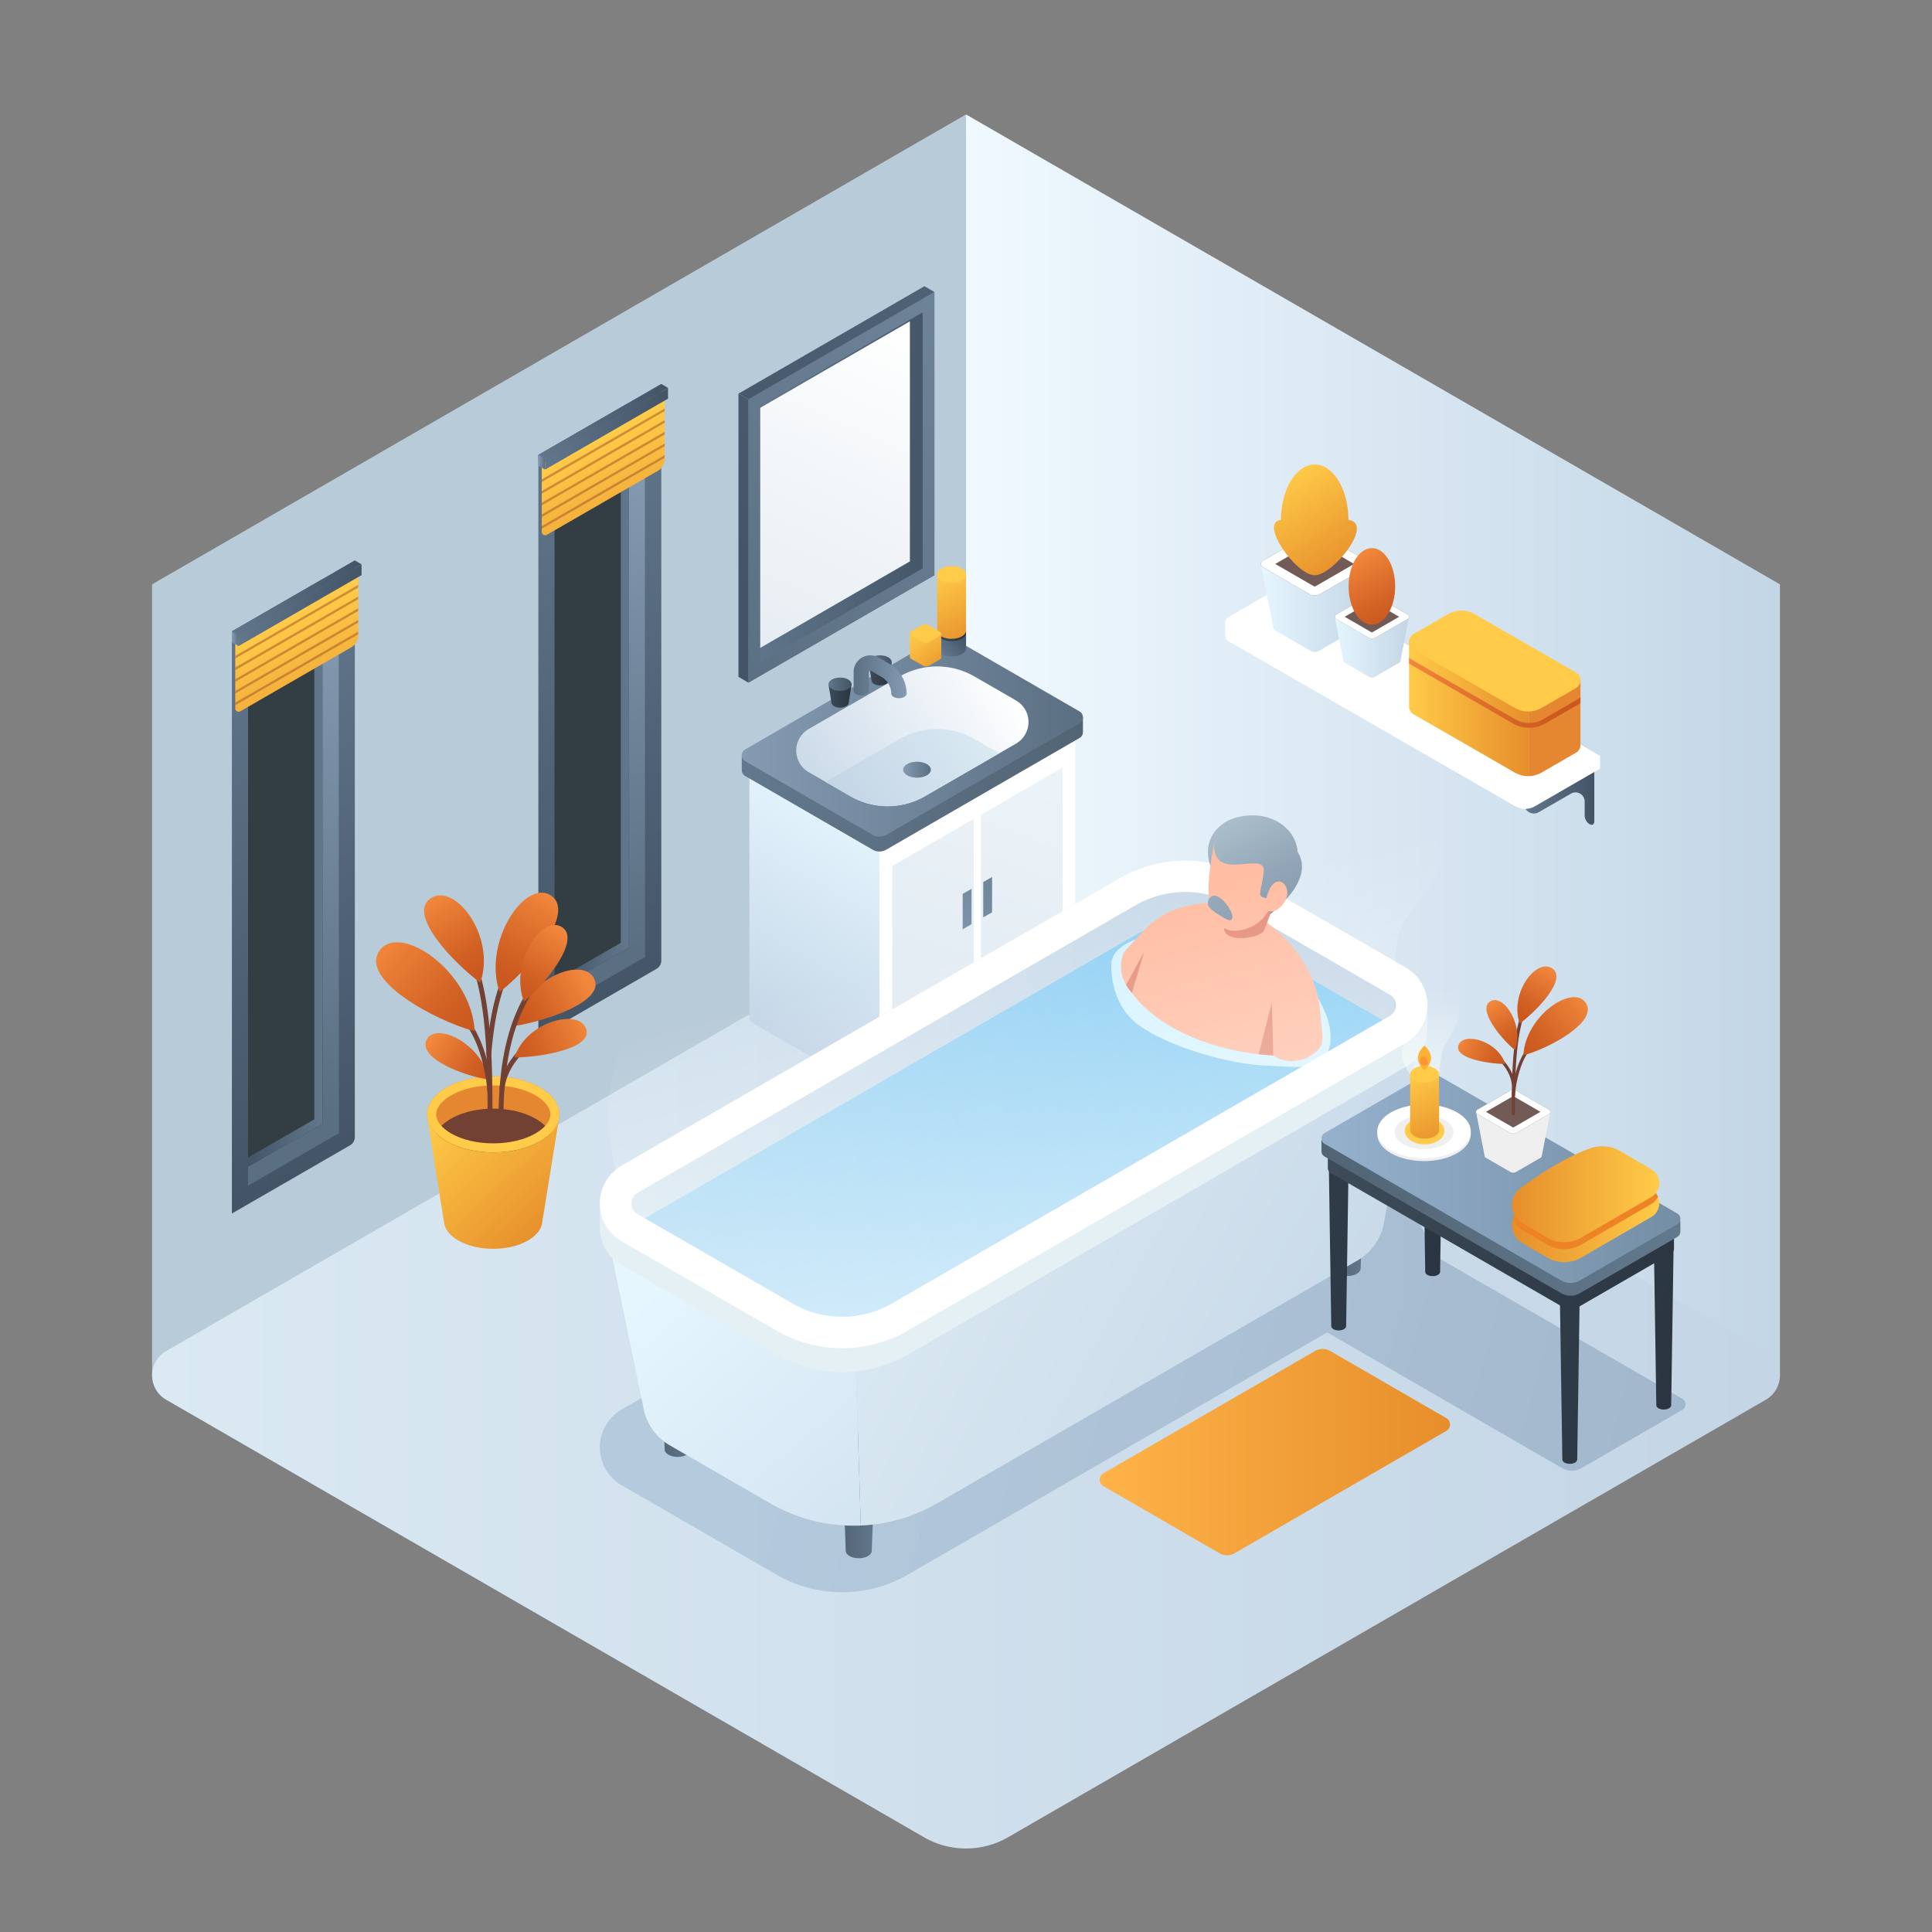 <svg id="Layer_1" data-name="Layer 1" xmlns="http://www.w3.org/2000/svg" xmlns:xlink="http://www.w3.org/1999/xlink" viewBox="0 0 1000 1000">
  <rect x="0" y="0" width="1000" height="1000" fill="#808080" stroke="none"/>
  <defs>
    <style>
      .cls-1 {
        fill: url(#linear-gradient);
      }

      .cls-2 {
        fill: #b8cbd8;
      }

      .cls-3 {
        fill: url(#linear-gradient-2);
      }

      .cls-4 {
        fill: url(#linear-gradient-3);
      }

      .cls-5 {
        fill: url(#linear-gradient-4);
      }

      .cls-6 {
        fill: url(#linear-gradient-5);
      }

      .cls-7 {
        fill: url(#linear-gradient-6);
      }

      .cls-8 {
        fill: url(#linear-gradient-7);
      }

      .cls-9 {
        fill: url(#linear-gradient-8);
      }

      .cls-10 {
        fill: #fff;
      }

      .cls-100, .cls-11, .cls-56, .cls-98 {
        opacity: 0.5;
      }

      .cls-12 {
        fill: url(#linear-gradient-9);
      }

      .cls-13 {
        fill: url(#linear-gradient-10);
      }

      .cls-14 {
        fill: url(#linear-gradient-11);
      }

      .cls-15 {
        fill: url(#linear-gradient-12);
      }

      .cls-16 {
        fill: url(#linear-gradient-13);
      }

      .cls-17 {
        fill: url(#linear-gradient-14);
      }

      .cls-18 {
        fill: url(#linear-gradient-15);
      }

      .cls-19 {
        fill: url(#linear-gradient-16);
      }

      .cls-20 {
        fill: url(#linear-gradient-17);
      }

      .cls-21 {
        fill: url(#linear-gradient-18);
      }

      .cls-22 {
        fill: url(#linear-gradient-19);
      }

      .cls-23 {
        fill: url(#linear-gradient-20);
      }

      .cls-24 {
        fill: url(#linear-gradient-21);
      }

      .cls-25 {
        fill: url(#linear-gradient-22);
      }

      .cls-26 {
        fill: url(#linear-gradient-23);
      }

      .cls-27 {
        fill: url(#linear-gradient-24);
      }

      .cls-28 {
        fill: url(#linear-gradient-25);
      }

      .cls-29 {
        fill: #ffcb48;
      }

      .cls-30 {
        fill: url(#linear-gradient-26);
      }

      .cls-31 {
        fill: url(#linear-gradient-27);
      }

      .cls-32 {
        fill: url(#linear-gradient-28);
      }

      .cls-33 {
        fill: #725a56;
      }

      .cls-34 {
        fill: url(#linear-gradient-29);
      }

      .cls-35 {
        fill: url(#linear-gradient-30);
      }

      .cls-36 {
        fill: url(#linear-gradient-31);
      }

      .cls-37 {
        fill: url(#linear-gradient-32);
      }

      .cls-38 {
        fill: #e58630;
      }

      .cls-39 {
        fill: url(#linear-gradient-33);
      }

      .cls-40 {
        fill: #333d44;
      }

      .cls-41 {
        fill: url(#linear-gradient-34);
      }

      .cls-42 {
        fill: url(#linear-gradient-35);
      }

      .cls-43 {
        fill: url(#linear-gradient-36);
      }

      .cls-44 {
        fill: url(#linear-gradient-37);
      }

      .cls-45 {
        fill: url(#linear-gradient-38);
      }

      .cls-46 {
        fill: url(#linear-gradient-39);
      }

      .cls-47 {
        fill: url(#linear-gradient-40);
      }

      .cls-48 {
        fill: #a05028;
      }

      .cls-49 {
        fill: url(#linear-gradient-41);
      }

      .cls-50 {
        fill: url(#linear-gradient-42);
      }

      .cls-51 {
        fill: url(#linear-gradient-43);
      }

      .cls-52 {
        fill: url(#linear-gradient-44);
      }

      .cls-53 {
        fill: url(#linear-gradient-45);
      }

      .cls-54 {
        fill: url(#linear-gradient-46);
      }

      .cls-55 {
        fill: url(#linear-gradient-47);
      }

      .cls-56 {
        fill: url(#linear-gradient-48);
      }

      .cls-57 {
        fill: url(#linear-gradient-49);
      }

      .cls-58 {
        fill: url(#linear-gradient-50);
      }

      .cls-59 {
        fill: url(#linear-gradient-51);
      }

      .cls-60 {
        fill: url(#linear-gradient-52);
      }

      .cls-61 {
        fill: url(#linear-gradient-53);
      }

      .cls-62 {
        fill: url(#linear-gradient-54);
      }

      .cls-63 {
        fill: #e4f0f4;
      }

      .cls-64 {
        fill: url(#linear-gradient-55);
      }

      .cls-65 {
        fill: url(#linear-gradient-56);
      }

      .cls-66 {
        fill: #d7f3ff;
      }

      .cls-67 {
        fill: url(#linear-gradient-57);
      }

      .cls-68 {
        fill: url(#linear-gradient-58);
      }

      .cls-69 {
        fill: url(#linear-gradient-59);
      }

      .cls-70 {
        fill: url(#linear-gradient-60);
      }

      .cls-71 {
        fill: url(#linear-gradient-61);
      }

      .cls-72 {
        fill: url(#linear-gradient-62);
      }

      .cls-73 {
        fill: url(#linear-gradient-63);
      }

      .cls-74 {
        fill: url(#linear-gradient-64);
      }

      .cls-75 {
        fill: #efefef;
      }

      .cls-76 {
        fill: url(#linear-gradient-65);
      }

      .cls-77 {
        fill: #ed8324;
      }

      .cls-78 {
        fill: url(#linear-gradient-66);
      }

      .cls-79 {
        fill: #724133;
      }

      .cls-80 {
        fill: url(#linear-gradient-67);
      }

      .cls-81 {
        fill: url(#linear-gradient-68);
      }

      .cls-82 {
        fill: url(#linear-gradient-69);
      }

      .cls-83 {
        fill: url(#linear-gradient-70);
      }

      .cls-84 {
        fill: #ffbea4;
      }

      .cls-85 {
        fill: #e5907c;
      }

      .cls-86 {
        fill: url(#linear-gradient-71);
      }

      .cls-87 {
        fill: url(#linear-gradient-72);
      }

      .cls-88 {
        fill: url(#linear-gradient-73);
      }

      .cls-89 {
        fill: #ffbda3;
      }

      .cls-90 {
        fill: url(#linear-gradient-74);
      }

      .cls-91 {
        fill: url(#linear-gradient-75);
      }

      .cls-92 {
        fill: url(#linear-gradient-76);
      }

      .cls-93 {
        fill: url(#linear-gradient-77);
      }

      .cls-94 {
        fill: url(#linear-gradient-78);
      }

      .cls-95 {
        fill: url(#linear-gradient-79);
      }

      .cls-96 {
        fill: url(#linear-gradient-80);
      }

      .cls-97 {
        fill: url(#linear-gradient-81);
      }

      .cls-98 {
        fill: url(#linear-gradient-82);
      }

      .cls-99 {
        fill: url(#linear-gradient-83);
      }

      .cls-100 {
        fill: url(#linear-gradient-84);
      }

      .cls-101 {
        fill: #ffb133;
      }

      .cls-102 {
        fill: #ff9433;
      }
    </style>
    <linearGradient id="linear-gradient" x1="499.992" y1="385.56" x2="921.279" y2="385.56" gradientUnits="userSpaceOnUse">
      <stop offset="0" stop-color="#f0f9ff"/>
      <stop offset="1" stop-color="#c3d6e6"/>
    </linearGradient>
    <linearGradient id="linear-gradient-2" x1="78.721" y1="711.893" x2="921.279" y2="711.893" gradientUnits="userSpaceOnUse">
      <stop offset="0" stop-color="#dae9f2"/>
      <stop offset="0.993" stop-color="#c4d5e6"/>
    </linearGradient>
    <linearGradient id="linear-gradient-3" x1="-1954.71" y1="255.228" x2="-1858.477" y2="255.228" gradientTransform="matrix(-1, 0, 0, 1, -1471.073, -3.002)" gradientUnits="userSpaceOnUse">
      <stop offset="0" stop-color="#435466"/>
      <stop offset="1" stop-color="#62778c"/>
    </linearGradient>
    <linearGradient id="linear-gradient-4" x1="-1939.929" y1="168.365" x2="-1862.605" y2="341.638" gradientTransform="matrix(-1, 0, 0, 1, -1471.073, -3.002)" gradientUnits="userSpaceOnUse">
      <stop offset="0" stop-color="#fff"/>
      <stop offset="0.989" stop-color="#e6edf2"/>
    </linearGradient>
    <linearGradient id="linear-gradient-5" x1="-2168.577" y1="16.139" x2="-1825.088" y2="329.609" gradientTransform="matrix(-1, 0, 0, 1, -1471.073, -3.002)" gradientUnits="userSpaceOnUse">
      <stop offset="0" stop-color="#849bb2"/>
      <stop offset="1" stop-color="#5b6f82"/>
    </linearGradient>
    <linearGradient id="linear-gradient-6" x1="-2164.252" y1="4.682" x2="-1841.658" y2="294.319" gradientTransform="matrix(-1, 0, 0, 1, -1471.073, -3.002)" gradientUnits="userSpaceOnUse">
      <stop offset="0" stop-color="#62778c"/>
      <stop offset="1" stop-color="#435466"/>
    </linearGradient>
    <linearGradient id="linear-gradient-7" x1="-2137.893" y1="-29.558" x2="-1815.565" y2="259.84" xlink:href="#linear-gradient-6"/>
    <linearGradient id="linear-gradient-8" x1="455.799" y1="422.958" x2="392.48" y2="535.298" gradientUnits="userSpaceOnUse">
      <stop offset="0" stop-color="#e6f6ff"/>
      <stop offset="0.993" stop-color="#c4d5e6"/>
    </linearGradient>
    <linearGradient id="linear-gradient-9" x1="519.672" y1="382.444" x2="458.906" y2="551.465" xlink:href="#linear-gradient-2"/>
    <linearGradient id="linear-gradient-10" x1="551.943" y1="394.046" x2="491.177" y2="563.067" xlink:href="#linear-gradient-2"/>
    <linearGradient id="linear-gradient-11" x1="383.937" y1="406.012" x2="560.532" y2="406.012" gradientUnits="userSpaceOnUse">
      <stop offset="0" stop-color="#62788c"/>
      <stop offset="1" stop-color="#526575"/>
    </linearGradient>
    <linearGradient id="linear-gradient-12" x1="383.937" y1="381.114" x2="560.532" y2="381.114" gradientTransform="matrix(1, 0, 0, 1, 0, 0)" xlink:href="#linear-gradient-5"/>
    <linearGradient id="linear-gradient-13" x1="520.703" y1="351.535" x2="408.022" y2="420.301" gradientUnits="userSpaceOnUse">
      <stop offset="0" stop-color="#fff"/>
      <stop offset="0.993" stop-color="#c4d5e6"/>
    </linearGradient>
    <linearGradient id="linear-gradient-14" x1="504.955" y1="374.649" x2="438.572" y2="420.606" xlink:href="#linear-gradient-2"/>
    <linearGradient id="linear-gradient-15" x1="467.455" y1="398.399" x2="481.801" y2="398.399" gradientTransform="matrix(1, 0, 0, 1, 0, 0)" xlink:href="#linear-gradient-5"/>
    <linearGradient id="linear-gradient-16" x1="449.625" y1="348.909" x2="461.479" y2="348.909" gradientUnits="userSpaceOnUse">
      <stop offset="0" stop-color="#3e4c59"/>
      <stop offset="1" stop-color="#293440"/>
    </linearGradient>
    <linearGradient id="linear-gradient-17" x1="449.575" y1="342.63" x2="461.522" y2="342.63" gradientTransform="matrix(1, 0, 0, 1, 0, 0)" xlink:href="#linear-gradient-6"/>
    <linearGradient id="linear-gradient-18" x1="441.843" y1="350.289" x2="469.254" y2="350.289" gradientUnits="userSpaceOnUse">
      <stop offset="0" stop-color="#5b6f82"/>
      <stop offset="1" stop-color="#849bb2"/>
    </linearGradient>
    <linearGradient id="linear-gradient-19" x1="428.883" y1="360.416" x2="440.737" y2="360.416" xlink:href="#linear-gradient-16"/>
    <linearGradient id="linear-gradient-20" x1="428.833" y1="354.137" x2="440.78" y2="354.137" gradientTransform="matrix(1, 0, 0, 1, 0, 0)" xlink:href="#linear-gradient-6"/>
    <linearGradient id="linear-gradient-21" x1="548.408" y1="13952.757" x2="642.483" y2="14033.393" gradientTransform="translate(-11314.482 7952.891) rotate(-120)" xlink:href="#linear-gradient-5"/>
    <linearGradient id="linear-gradient-22" x1="532.32" y1="13951.264" x2="626.395" y2="14031.899" gradientTransform="translate(-11314.482 7952.891) rotate(-120)" xlink:href="#linear-gradient-5"/>
    <linearGradient id="linear-gradient-23" x1="-3750.534" y1="327.847" x2="-3739.866" y2="336.913" gradientTransform="matrix(-1, 0, 0, 1, -3252.903, 0)" xlink:href="#linear-gradient-3"/>
    <linearGradient id="linear-gradient-24" x1="485.058" y1="327.511" x2="500.03" y2="327.511" xlink:href="#linear-gradient-16"/>
    <linearGradient id="linear-gradient-25" x1="485.798" y1="296.789" x2="502.138" y2="333.896" gradientUnits="userSpaceOnUse">
      <stop offset="0" stop-color="#ffcb48"/>
      <stop offset="1" stop-color="#e68e2b"/>
    </linearGradient>
    <linearGradient id="linear-gradient-26" x1="473.481" y1="327.451" x2="489.992" y2="347.451" xlink:href="#linear-gradient-25"/>
    <linearGradient id="linear-gradient-27" x1="-3236.498" y1="412.468" x2="-3200.878" y2="412.468" gradientTransform="translate(4026.089)" xlink:href="#linear-gradient-6"/>
    <linearGradient id="linear-gradient-28" x1="652.723" y1="314.911" x2="708.251" y2="314.911" xlink:href="#linear-gradient-8"/>
    <linearGradient id="linear-gradient-29" x1="665.111" y1="246.144" x2="697.111" y2="295.165" xlink:href="#linear-gradient-25"/>
    <linearGradient id="linear-gradient-30" x1="690.91" y1="335.137" x2="729.273" y2="335.137" xlink:href="#linear-gradient-8"/>
    <linearGradient id="linear-gradient-31" x1="701.724" y1="287.623" x2="721.298" y2="324.729" gradientUnits="userSpaceOnUse">
      <stop offset="0" stop-color="#f2883c"/>
      <stop offset="0.167" stop-color="#e97d35"/>
      <stop offset="0.674" stop-color="#d26124"/>
      <stop offset="0.968" stop-color="#c9571e"/>
    </linearGradient>
    <linearGradient id="linear-gradient-32" x1="729.309" y1="367" x2="791.582" y2="367" xlink:href="#linear-gradient-25"/>
    <linearGradient id="linear-gradient-33" x1="729.332" y1="358.55" x2="818.044" y2="358.55" xlink:href="#linear-gradient-31"/>
    <linearGradient id="linear-gradient-34" x1="-1854.316" y1="365.358" x2="-1815.794" y2="365.358" gradientTransform="matrix(-1, 0, 0, 1, -1528.766, 0)" xlink:href="#linear-gradient-6"/>
    <linearGradient id="linear-gradient-35" x1="-1821.801" y1="242.118" x2="-1856.32" y2="490.889" gradientTransform="matrix(-1, 0, 0, 1, -1528.766, 0)" xlink:href="#linear-gradient-5"/>
    <linearGradient id="linear-gradient-36" x1="-1790.895" y1="225.376" x2="-1888.033" y2="511.491" gradientTransform="matrix(-1, 0, 0, 1, -1528.766, 0)" xlink:href="#linear-gradient-6"/>
    <linearGradient id="linear-gradient-37" x1="-1695.687" y1="456.691" x2="-1657.166" y2="456.691" gradientTransform="matrix(-1, 0, 0, 1, -1528.766, 0)" xlink:href="#linear-gradient-6"/>
    <linearGradient id="linear-gradient-38" x1="-1664.283" y1="316.097" x2="-1694.012" y2="576.525" gradientTransform="matrix(-1, 0, 0, 1, -1528.766, 0)" xlink:href="#linear-gradient-5"/>
    <linearGradient id="linear-gradient-39" x1="-1631.177" y1="320.24" x2="-1728.391" y2="593.322" gradientTransform="matrix(-1, 0, 0, 1, -1528.766, 0)" xlink:href="#linear-gradient-6"/>
    <linearGradient id="linear-gradient-40" x1="148.724" y1="320.861" x2="180.55" y2="385.885" xlink:href="#linear-gradient-25"/>
    <linearGradient id="linear-gradient-41" x1="120.029" y1="309.457" x2="187.143" y2="309.457" gradientTransform="matrix(1, 0, 0, 1, 0, 0)" xlink:href="#linear-gradient-6"/>
    <linearGradient id="linear-gradient-42" x1="123.515" y1="313.253" x2="187.143" y2="313.253" gradientTransform="matrix(1, 0, 0, 1, 0, 0)" xlink:href="#linear-gradient-6"/>
    <linearGradient id="linear-gradient-43" x1="120.029" y1="330.609" x2="123.515" y2="330.609" gradientTransform="matrix(1, 0, 0, 1, 0, 0)" xlink:href="#linear-gradient-5"/>
    <linearGradient id="linear-gradient-44" x1="307.353" y1="229.528" x2="339.178" y2="294.551" xlink:href="#linear-gradient-25"/>
    <linearGradient id="linear-gradient-45" x1="278.657" y1="218.124" x2="345.772" y2="218.124" gradientTransform="matrix(1, 0, 0, 1, 0, 0)" xlink:href="#linear-gradient-6"/>
    <linearGradient id="linear-gradient-46" x1="282.143" y1="221.919" x2="345.772" y2="221.919" gradientTransform="matrix(1, 0, 0, 1, 0, 0)" xlink:href="#linear-gradient-6"/>
    <linearGradient id="linear-gradient-47" x1="278.657" y1="239.276" x2="282.143" y2="239.276" gradientTransform="matrix(1, 0, 0, 1, 0, 0)" xlink:href="#linear-gradient-5"/>
    <linearGradient id="linear-gradient-48" x1="431.542" y1="673.144" x2="1057.534" y2="839.439" gradientUnits="userSpaceOnUse">
      <stop offset="0" stop-color="#96b1cc"/>
      <stop offset="1" stop-color="#748ea6"/>
    </linearGradient>
    <linearGradient id="linear-gradient-49" x1="569.195" y1="751.61" x2="750.513" y2="751.61" gradientUnits="userSpaceOnUse">
      <stop offset="0" stop-color="#ffb348"/>
      <stop offset="1" stop-color="#e68e2b"/>
    </linearGradient>
    <linearGradient id="linear-gradient-50" x1="435.429" y1="772.968" x2="453.549" y2="772.968" gradientUnits="userSpaceOnUse">
      <stop offset="0" stop-color="#526575"/>
      <stop offset="1" stop-color="#62788c"/>
    </linearGradient>
    <linearGradient id="linear-gradient-51" x1="688.476" y1="626.854" x2="706.597" y2="626.854" xlink:href="#linear-gradient-50"/>
    <linearGradient id="linear-gradient-52" x1="341.703" y1="720.508" x2="359.824" y2="720.508" xlink:href="#linear-gradient-50"/>
    <linearGradient id="linear-gradient-53" x1="473.954" y1="605.221" x2="735.911" y2="750.753" xlink:href="#linear-gradient-2"/>
    <linearGradient id="linear-gradient-54" x1="359.918" y1="646.211" x2="559.833" y2="881.36" xlink:href="#linear-gradient-8"/>
    <linearGradient id="linear-gradient-55" x1="310.468" y1="571.629" x2="738.875" y2="571.629" xlink:href="#linear-gradient-2"/>
    <linearGradient id="linear-gradient-56" x1="353.284" y1="628.774" x2="721.965" y2="538.902" gradientUnits="userSpaceOnUse">
      <stop offset="0" stop-color="#aedbf4"/>
      <stop offset="0.993" stop-color="#86cdf4"/>
    </linearGradient>
    <linearGradient id="linear-gradient-57" x1="557.927" y1="595.485" x2="899.436" y2="751.513" xlink:href="#linear-gradient-16"/>
    <linearGradient id="linear-gradient-58" x1="549.786" y1="541.449" x2="891.295" y2="697.477" xlink:href="#linear-gradient-16"/>
    <linearGradient id="linear-gradient-59" x1="438.322" y1="526.432" x2="779.831" y2="682.46" xlink:href="#linear-gradient-16"/>
    <linearGradient id="linear-gradient-60" x1="430.18" y1="472.396" x2="771.689" y2="628.424" xlink:href="#linear-gradient-16"/>
    <linearGradient id="linear-gradient-61" x1="694.767" y1="591.635" x2="872.918" y2="673.028" xlink:href="#linear-gradient-16"/>
    <linearGradient id="linear-gradient-62" x1="692.249" y1="597.145" x2="870.4" y2="678.538" xlink:href="#linear-gradient-16"/>
    <linearGradient id="linear-gradient-63" x1="683.98" y1="630.366" x2="869.756" y2="630.366" xlink:href="#linear-gradient-50"/>
    <linearGradient id="linear-gradient-64" x1="683.98" y1="610.067" x2="869.756" y2="610.067" xlink:href="#linear-gradient-48"/>
    <linearGradient id="linear-gradient-65" x1="-1873.14" y1="628.463" x2="-1796.908" y2="628.463" gradientTransform="matrix(-1, 0, 0, 1, -1014.286, 0)" xlink:href="#linear-gradient-25"/>
    <linearGradient id="linear-gradient-66" x1="-1873.14" y1="618.12" x2="-1796.908" y2="618.12" gradientTransform="matrix(-1, 0, 0, 1, -1014.286, 0)" xlink:href="#linear-gradient-25"/>
    <linearGradient id="linear-gradient-67" x1="7613.027" y1="516.632" x2="7579.898" y2="546.412" gradientTransform="translate(-6792.755)" xlink:href="#linear-gradient-31"/>
    <linearGradient id="linear-gradient-68" x1="7594.572" y1="500.668" x2="7578.904" y2="528.057" gradientTransform="translate(-6792.755)" xlink:href="#linear-gradient-31"/>
    <linearGradient id="linear-gradient-69" x1="7547.391" y1="539.424" x2="7573.583" y2="550.307" gradientTransform="translate(-6792.755)" xlink:href="#linear-gradient-31"/>
    <linearGradient id="linear-gradient-70" x1="7565.185" y1="518.611" x2="7578.341" y2="542.411" gradientTransform="translate(-6792.755)" xlink:href="#linear-gradient-31"/>
    <linearGradient id="linear-gradient-71" x1="251.753" y1="230.475" x2="295.817" y2="283.307" gradientTransform="matrix(0.983, 0.184, -0.184, 0.983, 419.943, 153.777)" gradientUnits="userSpaceOnUse">
      <stop offset="0.006" stop-color="#adc0cc"/>
      <stop offset="1" stop-color="#7b90a6"/>
    </linearGradient>
    <linearGradient id="linear-gradient-72" x1="239.687" y1="240.539" x2="283.752" y2="293.371" xlink:href="#linear-gradient-71"/>
    <linearGradient id="linear-gradient-73" x1="263.84" y1="220.394" x2="307.904" y2="273.226" xlink:href="#linear-gradient-71"/>
    <linearGradient id="linear-gradient-74" x1="5512.379" y1="573.777" x2="5453.94" y2="635.782" gradientTransform="matrix(-1, 0, 0, 1, 5740.213, 0)" xlink:href="#linear-gradient-25"/>
    <linearGradient id="linear-gradient-75" x1="5437.19" y1="507.112" x2="5473.405" y2="526.866" gradientTransform="matrix(-1, 0, 0, 1, 5740.213, 0)" xlink:href="#linear-gradient-31"/>
    <linearGradient id="linear-gradient-76" x1="5456.965" y1="462.078" x2="5481.84" y2="509.817" gradientTransform="matrix(-1, 0, 0, 1, 5740.213, 0)" xlink:href="#linear-gradient-31"/>
    <linearGradient id="linear-gradient-77" x1="5516.567" y1="538.219" x2="5486.388" y2="557.424" gradientTransform="matrix(-1, 0, 0, 1, 5740.213, 0)" xlink:href="#linear-gradient-31"/>
    <linearGradient id="linear-gradient-78" x1="5436.457" y1="530.064" x2="5476.514" y2="546.708" gradientTransform="matrix(-1, 0, 0, 1, 5740.213, 0)" xlink:href="#linear-gradient-31"/>
    <linearGradient id="linear-gradient-79" x1="5451.122" y1="480.267" x2="5471.242" y2="516.665" gradientTransform="matrix(-1, 0, 0, 1, 5740.213, 0)" xlink:href="#linear-gradient-31"/>
    <linearGradient id="linear-gradient-80" x1="5543.12" y1="488.519" x2="5492.455" y2="534.063" gradientTransform="matrix(-1, 0, 0, 1, 5740.213, 0)" xlink:href="#linear-gradient-31"/>
    <linearGradient id="linear-gradient-81" x1="5514.896" y1="464.105" x2="5490.936" y2="505.991" gradientTransform="matrix(-1, 0, 0, 1, 5740.213, 0)" xlink:href="#linear-gradient-31"/>
    <linearGradient id="linear-gradient-82" x1="567.572" y1="658.943" x2="519.572" y2="475.113" gradientUnits="userSpaceOnUse">
      <stop offset="0" stop-color="#fff"/>
      <stop offset="0.945" stop-color="#fff" stop-opacity="0"/>
    </linearGradient>
    <linearGradient id="linear-gradient-83" x1="730.629" y1="555.486" x2="746.97" y2="592.592" xlink:href="#linear-gradient-25"/>
    <linearGradient id="linear-gradient-84" x1="737.713" y1="509.734" x2="737.713" y2="554.805" gradientUnits="userSpaceOnUse">
      <stop offset="0.055" stop-color="#fff" stop-opacity="0"/>
      <stop offset="1" stop-color="#fff"/>
    </linearGradient>
  </defs>
  <g>
    <g>
      <g>
        <g>
          <polygon class="cls-1" points="499.992 59.227 921.279 302.448 921.279 711.893 499.992 468.649 499.992 59.227"/>
          <polygon class="cls-2" points="500.008 59.227 78.721 302.448 78.721 711.893 500.008 468.649 500.008 59.227"/>
        </g>
        <path class="cls-3" d="M85.991,724.497l392.211,226.433a43.617,43.617,0,0,0,43.617-.001l392.19-226.436a14.539,14.539,0,0,0,0-25.182L521.802,472.857a43.617,43.617,0,0,0-43.62.001L85.99,699.314A14.539,14.539,0,0,0,85.991,724.497Z"/>
      </g>
      <g>
        <polygon class="cls-4" points="387.404 206.743 483.637 151.119 483.637 297.708 387.404 353.331 387.404 206.743"/>
        <polygon class="cls-5" points="389.433 213.417 470.956 166.3 470.956 290.581 389.433 337.699 389.433 213.417"/>
        <path class="cls-6" d="M477.54,161.687V294.191l-84.039,48.572V210.26L477.54,161.687m6.097-10.569-96.233,55.624V353.331l96.233-55.624V151.119Z"/>
        <polygon class="cls-7" points="382.224 350.34 382.224 203.751 387.404 206.743 387.404 353.331 382.224 350.34"/>
        <polygon class="cls-8" points="382.224 203.751 478.48 148.141 483.637 151.119 387.404 206.743 382.224 203.751"/>
      </g>
      <g>
        <g>
          <path class="cls-9" d="M387.889,401.076v125.517A3.306,3.306,0,0,0,389.54,529.468l62.345,36.037a6.614,6.614,0,0,0,3.316.881V401.076Z"/>
          <path class="cls-10" d="M455.201,401.076v165.31a6.614,6.614,0,0,0,3.316-.881l96.403-55.7a3.292,3.292,0,0,0,1.665-2.876V381.412Z"/>
          <g class="cls-11">
            <polygon class="cls-12" points="504.022 423.858 461.777 448.253 461.777 545.589 504.022 521.202 504.022 423.858"/>
            <polygon class="cls-13" points="507.764 421.697 507.764 519.042 550.009 494.654 550.009 397.301 507.764 421.697"/>
          </g>
          <path class="cls-14" d="M560.532,371.282v7.663a3.475,3.475,0,0,1-1.752,3.037L458.71,439.8a7.015,7.015,0,0,1-7.022,0L385.689,401.646a3.475,3.475,0,0,1-1.752-3.037v-7.663Z"/>
          <path class="cls-15" d="M385.689,387.91,485.76,330.091a7.015,7.015,0,0,1,7.022,0L558.78,368.246a3.507,3.507,0,0,1,0,6.073L458.71,432.137a7.015,7.015,0,0,1-7.022,0l-65.998-38.155A3.507,3.507,0,0,1,385.689,387.91Z"/>
        </g>
        <g>
          <g>
            <path class="cls-16" d="M525.895,362.565l-21.525-12.428a38.685,38.685,0,0,0-38.684-0l-47.112,27.192a12.895,12.895,0,0,0-0,22.335l21.525,12.428a38.685,38.685,0,0,0,38.684 0l47.112-27.192A12.895,12.895,0,0,0,525.895,362.565Z"/>
            <path class="cls-17" d="M465.686,382.511l-38.417,22.172,12.83,7.408a38.685,38.685,0,0,0,38.684 0l38.417-22.172-12.83-7.408A38.685,38.685,0,0,0,465.686,382.511Z"/>
            <ellipse class="cls-18" cx="474.628" cy="398.399" rx="7.173" ry="4.135"/>
          </g>
          <g>
            <g>
              <path class="cls-19" d="M461.479,343.047l-11.854.028,1.5,9.279c.127,1.347,2.062,2.417,4.437,2.417,2.375,0,4.31-1.07,4.437-2.417Z"/>
              <ellipse class="cls-20" cx="455.549" cy="342.63" rx="5.974" ry="3.433"/>
            </g>
            <path class="cls-21" d="M446.162,340.367a8.552,8.552,0,0,1,8.637,0l5.466,3.157a18.033,18.033,0,0,1,8.989,15.573h0c0,1.262-1.775,2.285-3.964,2.285s-3.964-1.023-3.964-2.285h0A10.08,10.08,0,0,0,456.3,350.391l-5.466-3.157a.708.708,0,0,0-1.062.613V357.694c0,1.262-1.775,2.285-3.964,2.285s-3.964-1.023-3.964-2.285v-9.847A8.549,8.549,0,0,1,446.162,340.367Z"/>
            <g>
              <path class="cls-22" d="M440.737,354.554l-11.854.028,1.5,9.279c.127,1.347,2.062,2.417,4.437,2.417,2.375,0,4.31-1.07,4.437-2.417Z"/>
              <ellipse class="cls-23" cx="434.807" cy="354.137" rx="5.974" ry="3.433"/>
            </g>
          </g>
        </g>
      </g>
      <g>
        <polygon class="cls-24" points="498.283 462.701 498.276 480.997 502.851 478.349 502.864 460.056 498.283 462.701"/>
        <polygon class="cls-25" points="508.93 456.566 508.922 474.863 513.498 472.215 513.511 453.922 508.93 456.566"/>
      </g>
      <g>
        <path class="cls-26" d="M485.058,335.48c0,2.407,3.352,4.357,7.486,4.357,4.135,0,7.486-1.951,7.486-4.357V327.511H485.058Z"/>
        <ellipse class="cls-27" cx="492.544" cy="327.511" rx="7.486" ry="4.358"/>
        <path class="cls-28" d="M485.058,326.316c0,2.407,3.352,4.357,7.486,4.357,4.135,0,7.486-1.951,7.486-4.357V297.348H485.058Z"/>
        <ellipse class="cls-29" cx="492.544" cy="297.364" rx="7.486" ry="4.358"/>
      </g>
      <g>
        <path class="cls-30" d="M470.956,327.806l.003,12.237a1.068,1.068,0,0,0,.538.91l6.19,3.568a3.246,3.246,0,0,0,3.244-.001l5.728-3.307a1.061,1.061,0,0,0,.528-.837l.012-12.323Z"/>
        <path class="cls-29" d="M477.687,332.323l-6.19-3.568a1.082,1.082,0,0,1-.001-1.874l5.728-3.307a3.246,3.246,0,0,1,3.244-.001l6.19,3.568a1.082,1.082,0,0,1,.001,1.874l-5.728,3.307A3.246,3.246,0,0,1,477.687,332.323Z"/>
      </g>
      <g>
        <g>
          <path class="cls-31" d="M825.205,424.919V398.037l-35.614,20.535a5.012,5.012,0,0,0,6.834,1.827l16.725-9.625a4.712,4.712,0,0,1,7.063,4.084l.002,7.347a5.124,5.124,0,0,0,.737,2.476c.98,1.697,2.565,2.616,3.54,2.053A1.867,1.867,0,0,0,825.205,424.919Z"/>
          <g>
            <path class="cls-10" d="M634.149,322.151l.015,6.651a3.357,3.357,0,0,0,1.683,3.068L784.269,417.325a10.198,10.198,0,0,0,10.2.001l33.723-19.473v-6.606Z"/>
            <path class="cls-10" d="M828.192,391.247,669.564,299.914l-33.715,19.463a3.399,3.399,0,0,0-.001,5.887L784.269,410.72a10.198,10.198,0,0,0,10.2.001Z"/>
          </g>
        </g>
        <g>
          <path class="cls-32" d="M652.723,292.337H708.251l-6.416,32.974-.047-0a1.382,1.382,0,0,1-.635.903l-18.482,10.685a4.362,4.362,0,0,1-4.366,0l-18.482-10.685a1.44,1.44,0,0,1-.726-1.259h0Z"/>
          <path class="cls-33" d="M653.617,290.267l24.031-13.893a5.672,5.672,0,0,1,5.677,0l24.031,13.893a1.891,1.891,0,0,1,0,3.274l-24.031,13.893a5.672,5.672,0,0,1-5.677,0l-24.031-13.893A1.891,1.891,0,0,1,653.617,290.267Z"/>
          <path class="cls-10" d="M680.487,280.265a1.021,1.021,0,0,1,.51.137l19.896,11.502-19.896,11.502a1.02,1.02,0,0,1-1.021,0L660.08,291.904l19.896-11.502a1.021,1.021,0,0,1,.51-.137m0-4.652a5.668,5.668,0,0,0-2.839.762l-24.031,13.893a1.891,1.891,0,0,0,0,3.274l24.031,13.893a5.672,5.672,0,0,0,5.677,0l24.031-13.893a1.891,1.891,0,0,0,0-3.274l-24.031-13.893a5.668,5.668,0,0,0-2.839-.762Z"/>
          <path class="cls-34" d="M663.041,269.097c-11.677,1.202,7.811,28.649,17.446,28.649s30.975-26.984,17.446-28.649c0-15.822-7.811-28.649-17.446-28.649S663.041,253.275,663.041,269.097Z"/>
        </g>
        <g>
          <path class="cls-35" d="M690.91,319.541h38.363l-4.433,22.781-.033-0a.955.955,0,0,1-.439.624l-12.769,7.382a3.014,3.014,0,0,1-3.017,0l-12.769-7.382a.995.995,0,0,1-.502-.87h0Z"/>
          <path class="cls-33" d="M691.528,318.111l16.602-9.598a3.918,3.918,0,0,1,3.922,0l16.602,9.598a1.306,1.306,0,0,1,0,2.262l-16.602,9.598a3.919,3.919,0,0,1-3.922,0l-16.602-9.598A1.306,1.306,0,0,1,691.528,318.111Z"/>
          <path class="cls-10" d="M710.091,311.201a.706.706,0,0,1,.353.095l13.745,7.946-13.745,7.946a.705.705,0,0,1-.705,0l-13.745-7.946,13.745-7.946a.706.706,0,0,1,.353-.095m0-3.214a3.916,3.916,0,0,0-1.961.526l-16.603,9.598a1.306,1.306,0,0,0,0,2.262l16.603,9.598a3.918,3.918,0,0,0,3.922,0l16.602-9.598a1.306,1.306,0,0,0,0-2.262l-16.602-9.598a3.916,3.916,0,0,0-1.961-.526Z"/>
          <ellipse class="cls-36" cx="710.091" cy="303.485" rx="12.053" ry="19.793"/>
        </g>
        <g>
          <path class="cls-37" d="M729.345,365.119a4.601,4.601,0,0,0,2.295,4.579l52.347,30.151a13.987,13.987,0,0,0,7.595,1.863V346.18L729.309,332.276Z"/>
          <path class="cls-38" d="M791.582,346.18v55.531a14.128,14.128,0,0,0,6.381-1.851l17.749-10.251A4.616,4.616,0,0,0,818.044,385.5V352.092Z"/>
          <path class="cls-29" d="M731.637,328.169l17.747-10.246a13.975,13.975,0,0,1,13.975 0l52.355,30.152a4.658,4.658,0,0,1-.001,8.069l-17.754,10.248a13.975,13.975,0,0,1-13.974-.001l-52.347-30.153A4.658,4.658,0,0,1,731.637,328.169Z"/>
          <path class="cls-39" d="M730.462,341.307l53.81,30.996a14.365,14.365,0,0,0,14.365.001L816.887,361.77a4.81,4.81,0,0,0,1.157-.937v3.122L799.872,374.444a16.836,16.836,0,0,1-16.835-.001l-53.701-30.933-.003-3.109A4.819,4.819,0,0,0,730.462,341.307Z"/>
        </g>
      </g>
      <g>
        <g>
          <g>
            <path class="cls-40" d="M333.912,495.216l-46.884,27.058 0-6.97-8.371-279.823L325.55,208.438l8.362,4.826Z"/>
            <polygon class="cls-41" points="325.55 218.089 325.522 490.415 287.028 512.627 287.028 507.784 321.308 488.013 321.308 220.539 325.55 218.089"/>
            <polygon class="cls-42" points="333.912 213.264 333.908 495.22 287.028 522.274 287.028 512.627 325.55 490.398 325.55 218.089 333.912 213.264"/>
            <path class="cls-43" d="M278.657,536.781l61.115-35.273a5.027,5.027,0,0,0,2.513-4.354V198.751l-63.629,36.729Zm8.371-14.508V240.322L333.908,213.264V495.22Z"/>
          </g>
          <g>
            <path class="cls-40" d="M175.283,586.549l-46.884,27.058 0-6.97-8.371-279.823,46.893-27.043,8.362,4.826Z"/>
            <polygon class="cls-44" points="166.921 309.423 166.893 581.748 128.4 603.96 128.4 599.117 162.679 579.346 162.679 311.872 166.921 309.423"/>
            <polygon class="cls-45" points="175.283 304.597 175.279 586.553 128.4 613.607 128.4 603.96 166.921 581.731 166.921 309.423 175.283 304.597"/>
            <path class="cls-46" d="M120.029,628.114l61.115-35.273a5.027,5.027,0,0,0,2.513-4.354V290.085l-63.629,36.729Zm8.371-14.508V331.655l46.88-27.059V586.553Z"/>
          </g>
        </g>
        <g>
          <path class="cls-47" d="M185.401,294.551l-63.629,36.729v35.346a1.764,1.764,0,0,0,2.646,1.528L181.873,335.02a7.056,7.056,0,0,0,3.528-6.111Z"/>
          <g class="cls-11">
            <polygon class="cls-48" points="185.402 302.752 185.402 304.11 121.77 340.844 121.77 339.48 185.402 302.752"/>
          </g>
          <g class="cls-11">
            <polygon class="cls-48" points="185.402 314.844 185.402 316.203 121.77 352.936 121.77 351.572 185.402 314.844"/>
          </g>
          <g class="cls-11">
            <path class="cls-48" d="M185.402,326.937v1.147c0,.071,0,.147-.006.218l-63.627,36.728v-1.364Z"/>
          </g>
          <g class="cls-11">
            <path class="cls-48" d="M185.402,320.891v1.147c0,.071,0,.147-.006.218l-63.627,36.728V357.618Z"/>
          </g>
          <g class="cls-11">
            <path class="cls-48" d="M185.402,308.798v1.147c0,.071,0,.147-.006.218l-63.627,36.728v-1.364Z"/>
          </g>
          <polygon class="cls-49" points="183.658 290.085 187.143 292.1 123.515 328.829 120.029 326.814 183.658 290.085"/>
          <polygon class="cls-50" points="187.143 297.676 187.143 292.1 123.515 328.829 123.515 334.405 187.143 297.676"/>
          <polygon class="cls-51" points="123.515 334.405 120.029 332.389 120.029 326.814 123.515 328.829 123.515 334.405"/>
        </g>
        <g>
          <path class="cls-52" d="M344.03,203.218,280.401,239.947v35.346a1.764,1.764,0,0,0,2.646,1.528l57.455-33.134a7.056,7.056,0,0,0,3.528-6.111Z"/>
          <g class="cls-11">
            <polygon class="cls-48" points="344.031 211.419 344.031 212.777 280.398 249.511 280.398 248.146 344.031 211.419"/>
          </g>
          <g class="cls-11">
            <polygon class="cls-48" points="344.031 223.511 344.031 224.87 280.398 261.603 280.398 260.239 344.031 223.511"/>
          </g>
          <g class="cls-11">
            <path class="cls-48" d="M344.031,235.604v1.147c0,.071,0,.147-.006.218l-63.627,36.728v-1.364Z"/>
          </g>
          <g class="cls-11">
            <path class="cls-48" d="M344.031,229.557V230.704c0,.071,0,.147-.006.218l-63.627,36.728V266.285Z"/>
          </g>
          <g class="cls-11">
            <path class="cls-48" d="M344.031,217.465v1.147c0,.071,0,.147-.006.218l-63.627,36.728V254.193Z"/>
          </g>
          <polygon class="cls-53" points="342.286 198.751 345.772 200.767 282.143 237.496 278.657 235.481 342.286 198.751"/>
          <polygon class="cls-54" points="345.772 206.342 345.772 200.767 282.143 237.496 282.143 243.072 345.772 206.342"/>
          <polygon class="cls-55" points="282.143 243.072 278.657 241.056 278.657 235.481 282.143 237.496 282.143 243.072"/>
        </g>
      </g>
      <path class="cls-56" d="M870.762,723.997,743.967,650.781a9.948,9.948,0,0,0-5.274-1.317,22.509,22.509,0,0,0-11.141-22.494l-80.104-46.242a67.929,67.929,0,0,0-67.93.004l-257.73,148.823a22.643,22.643,0,0,0,0,39.218l80.137,46.274a67.93,67.93,0,0,0,67.946-.005L686.948,689.645l121.626,70.258a9.97,9.97,0,0,0,9.974.001l52.214-30.15A3.324,3.324,0,0,0,870.762,723.997Z"/>
      <path class="cls-57" d="M571.115,762.572l109.634-63.344a7.685,7.685,0,0,1,7.693,0l60.152,34.767a3.843,3.843,0,0,1,0,6.654l-109.634,63.344a7.685,7.685,0,0,1-7.693,0l-60.152-34.767A3.843,3.843,0,0,1,571.115,762.572Z"/>
      <g>
        <path class="cls-58" d="M435.429,739.382l2.326,63.304c0,2.136,3.013,3.867,6.729,3.867s6.729-1.731,6.729-3.867l2.336-63.304Z"/>
        <path class="cls-59" d="M688.476,593.268l2.326,63.304c0,2.136,3.013,3.867,6.729,3.867s6.729-1.731,6.729-3.867l2.336-63.304Z"/>
        <path class="cls-60" d="M341.703,686.922l2.326,63.304c0,2.136,3.013,3.867,6.729,3.867s6.729-1.731,6.729-3.867l2.336-63.304Z"/>
        <g>
          <path class="cls-61" d="M732.344,548.605,716.512,631.81h-.01a28.414,28.414,0,0,1-14.085,20.739L485.071,778.106a86.223,86.223,0,0,1-39.519,11.502l-5.29-168.85L512.012,603.035,575.832,566.185a63.368,63.368,0,0,1,63.369-.01l6.606,3.812Z"/>
          <path class="cls-62" d="M445.551,789.609A86.34,86.34,0,0,1,398.639,778.116l-51.713-29.87A28.437,28.437,0,0,1,332.851,727.584H332.841l-15.833-76.379,123.253-30.446Z"/>
          <g>
            <path class="cls-63" d="M738.869,532.863q.002-.196,0-.39v-12.617l-2.736,1.956a22.42,22.42,0,0,0-8.58-8.752l-80.104-46.242a67.929,67.929,0,0,0-67.93.004l-257.73,148.823A22.382,22.382,0,0,0,312.882,625.036l-2.414-2.921v12.639l.016-.012a22.436,22.436,0,0,0,11.305,20.121l80.137,46.274a67.93,67.93,0,0,0,67.946-.005l257.686-148.854a22.411,22.411,0,0,0,11.305-19.209l.006.006Z"/>
            <path class="cls-64" d="M321.788,603.294,579.518,454.471a67.929,67.929,0,0,1,67.93-.004l80.104,46.242a22.643,22.643,0,0,1,.006,39.217L469.872,688.78a67.929,67.929,0,0,1-67.946.006l-80.137-46.274A22.643,22.643,0,0,1,321.788,603.294Z"/>
            <path class="cls-65" d="M719.393,541.155a6.321,6.321,0,0,0-.002-10.947l-80.104-46.242a51.668,51.668,0,0,0-25.797-6.913h-.002a51.684,51.684,0,0,0-25.808,6.916l-257.73,148.823a6.321,6.321,0,0,0,0,10.948l80.137,46.274a51.608,51.608,0,0,0,51.62-.004Z"/>
            <path class="cls-66" d="M575.256,498.276s-1.701,21.19,14.539,32.636,46.753,19.721,64.188,20.571,22.118,1.624,27.841-1.392,7.734-8.67,6.574-17.499-8.153-19.292-8.153-19.292l-90.914-27.687C581.258,488.532,575.941,492.512,575.256,498.276Z"/>
            <path class="cls-10" d="M613.491,461.691a51.668,51.668,0,0,1,25.797,6.912l80.104,46.242a6.321,6.321,0,0,1,.002,10.947L461.707,674.647a51.608,51.608,0,0,1-51.62.004l-80.137-46.274a6.321,6.321,0,0,1,0-10.947L587.68,468.606a51.684,51.684,0,0,1,25.808-6.916h.002m-.004-16.322a67.901,67.901,0,0,0-33.968,9.103l-257.73,148.823a22.643,22.643,0,0,0,0,39.218l80.137,46.274a67.93,67.93,0,0,0,67.946-.006L727.558,539.927a22.643,22.643,0,0,0-.006-39.217l-80.104-46.242a67.871,67.871,0,0,0-33.961-9.099Z"/>
          </g>
        </g>
      </g>
      <g>
        <g>
          <path class="cls-67" d="M807.335,667.68l1.33,87.784c0,1.222,1.723,2.212,3.849,2.212s3.848-.99,3.848-2.212l1.336-87.784Z"/>
          <path class="cls-68" d="M855.974,639.585l1.33,87.784c0,1.222,1.723,2.212,3.849,2.212s3.848-.99,3.848-2.212l1.336-87.784Z"/>
          <path class="cls-69" d="M687.73,598.627l1.33,87.784c0,1.222,1.723,2.212,3.849,2.212s3.848-.99,3.848-2.212l1.336-87.784Z"/>
          <path class="cls-70" d="M736.368,570.532l1.33,87.784c0,1.222,1.723,2.212,3.849,2.212s3.848-.99,3.848-2.212l1.336-87.784Z"/>
          <g>
            <g>
              <path class="cls-71" d="M866.459,638.08v8.047a2.992,2.992,0,0,1-1.509,2.691l-47.468,27.411a9.014,9.014,0,0,1-4.965,1.201V626.038Z"/>
              <path class="cls-72" d="M812.517,626.038v51.392a9.035,9.035,0,0,1-4.104-1.201L688.782,607.143a2.989,2.989,0,0,1-1.503-2.685h-.006v-6.378Z"/>
            </g>
            <g>
              <path class="cls-73" d="M683.98,590.067l.003,5.719a3.18,3.18,0,0,0,1.602,2.834L808.069,669.374a9.634,9.634,0,0,0,9.636.001l50.446-29.129a3.179,3.179,0,0,0,1.603-2.749l.002-5.677Z"/>
              <path class="cls-74" d="M868.151,628.089,745.65,557.353a9.634,9.634,0,0,0-9.634-.001l-50.43,29.112a3.211,3.211,0,0,0-.001,5.562L808.069,662.78a9.634,9.634,0,0,0,9.636.001l50.446-29.129A3.211,3.211,0,0,0,868.151,628.089Z"/>
            </g>
          </g>
        </g>
        <g>
          <path class="cls-75" d="M764.048,575.779h38.363l-4.433,22.781-.033-0a.955.955,0,0,1-.439.624l-12.769,7.382a3.014,3.014,0,0,1-3.017,0l-12.769-7.382a.995.995,0,0,1-.502-.87h0Z"/>
          <path class="cls-33" d="M764.666,574.349l16.602-9.598a3.918,3.918,0,0,1,3.922,0l16.602,9.598a1.306,1.306,0,0,1,0,2.262l-16.602,9.598a3.918,3.918,0,0,1-3.922,0l-16.602-9.598A1.306,1.306,0,0,1,764.666,574.349Z"/>
          <path class="cls-10" d="M783.23,567.439a.706.706,0,0,1,.353.095l13.745,7.946-13.745,7.946a.704.704,0,0,1-.705,0l-13.745-7.946,13.745-7.946a.706.706,0,0,1,.353-.095m0-3.214a3.916,3.916,0,0,0-1.961.526l-16.603,9.598a1.306,1.306,0,0,0,0,2.262l16.603,9.598a3.918,3.918,0,0,0,3.922,0l16.602-9.598a1.306,1.306,0,0,0,0-2.262L785.191,564.751a3.916,3.916,0,0,0-1.961-.526Z"/>
        </g>
        <g>
          <ellipse class="cls-75" cx="737.08" cy="587.072" rx="24.196" ry="13.906"/>
          <ellipse class="cls-10" cx="737.08" cy="585.609" rx="24.196" ry="13.906"/>
          <ellipse class="cls-75" cx="737.08" cy="586.012" rx="15.263" ry="8.772"/>
        </g>
        <g>
          <path class="cls-76" d="M787.983,643.417l12.706,7.448a17.679,17.679,0,0,0,17.799.047l36.201-20.963a8.347,8.347,0,0,0,.016-14.438l-16.075-9.356a18.559,18.559,0,0,0-15.732-1.385c-11.562,4.244-23.569,11.52-35.829,20.513A10.864,10.864,0,0,0,787.983,643.417Z"/>
          <path class="cls-77" d="M854.706,615.511,838.631,606.155a18.558,18.558,0,0,0-15.731-1.385c-11.562,4.244-23.57,11.52-35.829,20.513a10.77,10.77,0,0,0-3.913,5.392,10.704,10.704,0,0,0,4.825,6.014l12.706,7.448a17.679,17.679,0,0,0,17.799.047L854.69,623.221a8.226,8.226,0,0,0,3.452-3.859A8.226,8.226,0,0,0,854.706,615.511Z"/>
          <path class="cls-78" d="M787.983,633.074l12.706,7.448a17.679,17.679,0,0,0,17.799.047l36.201-20.963a8.347,8.347,0,0,0,.016-14.438l-16.075-9.356a18.559,18.559,0,0,0-15.732-1.385c-11.562,4.244-23.569,11.52-35.829,20.513A10.864,10.864,0,0,0,787.983,633.074Z"/>
        </g>
        <g>
          <g>
            <path class="cls-79" d="M783.302,577.236a.826.826,0,0,1-.827-.826c0-21.01,0-49.784,10.553-62.85a.827.827,0,0,1,1.286,1.038C784.129,527.21,784.129,555.646,784.129,576.41A.826.826,0,0,1,783.302,577.236Z"/>
            <path class="cls-79" d="M783.336,567.822c-.02,0-.04-.001-.06-.002a.826.826,0,0,1-.766-.883c1.029-14.394,7.444-29.589,17.714-30.781a.826.826,0,1,1,.191,1.642c-9.377,1.088-15.275,15.542-16.255,29.257A.826.826,0,0,1,783.336,567.822Z"/>
            <path class="cls-80" d="M788.487,546.233c13.686-3.667,39.084-17.576,32.218-27.281S789.493,525.978,788.487,546.233Z"/>
            <path class="cls-81" d="M786.597,529.813c9.308-6.965,24.901-23.341,16.712-28.642S781.189,514.077,786.597,529.813Z"/>
          </g>
          <g>
            <path class="cls-79" d="M783.356,562.128a.827.827,0,0,1-.82-.733c-1.071-9.344-9.67-15.982-14.036-17.458a.827.827,0,0,1,.529-1.566c4.712,1.594,13.994,8.755,15.149,18.836a.826.826,0,0,1-.727.915A.813.813,0,0,1,783.356,562.128Z"/>
            <path class="cls-82" d="M779.098,550.724c-8.781-.094-26.783-2.969-24.156-9.853S775.375,538.719,779.098,550.724Z"/>
          </g>
          <path class="cls-83" d="M784.138,543.528c-7.394-5.992-19.599-21.183-12.734-25.261S789.058,530.826,784.138,543.528Z"/>
        </g>
      </g>
      <g>
        <path class="cls-84" d="M591.718,481.992c-9.33,9.831-9.818,10.721-9.818,10.721-1.418,2.332-4.38,12.193,4,21.195l20.104-3.518,8.119-40.996S603.286,469.802,591.718,481.992Z"/>
        <path class="cls-85" d="M585.899,513.908l2.828-.495,3.503-20.668-9.37,17.055A22.536,22.536,0,0,0,585.899,513.908Z"/>
        <path class="cls-84" d="M665.32,546.64l17.855-23.968c-2.554-32.075-36.523-55.808-51.935-55.552-32.849.545-35.059,14.011-39.508,27.113l-5.834,19.674C596.88,529.557,625.171,545.638,665.32,546.64Z"/>
        <path class="cls-85" d="M661.619,546.459l-3.269-27.736-6.863,26.928C654.761,546.036,658.155,546.289,661.619,546.459Z"/>
        <path class="cls-84" d="M683.176,522.673c2.03,18.43,1.144,15.321,1.144,15.321.823,7.244-14.56,15.732-25.226,8.366l-.757-25.397C657.691,496.293,682.103,504.337,683.176,522.673Z"/>
        <g>
          <path class="cls-85" d="M633.545,480.074c-.238,8.915,20.853,5.528,21.082.562l7.773-20.012-22.782-.857Z"/>
          <g>
            <path class="cls-86" d="M635.044,425.114c-9.258,5.11-13.715,15.939-5.61,29.143l5.176-8.911Z"/>
            <path class="cls-84" d="M639.864,481.75c8.408-.547,16.729-6.074,18.761-16.183l4.358-21.861c2.004-8.77-4.779-18.287-15.142-19.723-9.057-1.255-18.384,4.598-19.779,14.63,0,0-2.614,12.739-2.547,22.736S629.683,482.413,639.864,481.75Z"/>
            <path class="cls-87" d="M637.341,475.998c1.296-1.2.157-4.395-2.379-7.731-2.324-3.057-5.383-5.697-7.958-4.269a3.845,3.845,0,0,0-1.785,3.441c.039,1.347.496,2.743,5.032,5.644C633.612,475.232,636.237,477.021,637.341,475.998Z"/>
            <path class="cls-88" d="M671.664,441.065c-.712-11.227-11.738-20.042-25.627-18.953-11.789.923-17.193,6.381-17.539,13.606-1.507,20.879,22.98,6.114,25.42,13.395a4.191,4.191,0,0,1,.211,1.662c-.416,4.807-2.131,10.974-1.871,12.272.275,1.319,3.723,2.618,3.923,1.052,1.498,1.455,1.262,9.186,1.262,9.186a104.247,104.247,0,0,0,8.136-7.798C671.244,459.724,677.28,449.501,671.664,441.065Z"/>
            <path class="cls-89" d="M656.806,471.619c3.692.97,8.155-3.369,9.256-7.559s-1.601-8.669-5.27-7.614C656.186,457.77,653.114,470.649,656.806,471.619Z"/>
          </g>
        </g>
      </g>
      <g>
        <g>
          <path class="cls-90" d="M221.337,579.191l67.934.162L280.673,632.529c-.729,7.719-11.817,13.853-25.429,13.853-13.613,0-24.701-6.135-25.429-13.853Z"/>
          <ellipse class="cls-38" cx="255.322" cy="576.801" rx="34.235" ry="19.675"/>
          <path class="cls-79" d="M225.62,586.576c5.908,5.936,17.011,9.893,29.708,9.893s23.799-3.957,29.708-9.893c-3.765-7.365-15.637-12.752-29.708-12.752S229.385,579.211,225.62,586.576Z"/>
          <path class="cls-29" d="M255.322,561.803c17.419,0,29.558,7.904,29.558,14.998,0,7.094-12.139,14.998-29.558,14.998S225.764,583.895,225.764,576.801c0-7.094,12.139-14.998,29.558-14.998m0-4.677c-18.908,0-34.235,8.809-34.235,19.675s15.328,19.675,34.235,19.675,34.235-8.809,34.235-19.675-15.328-19.675-34.235-19.675Z"/>
        </g>
        <path class="cls-91" d="M266.346,531.038c16.05-2.471,47.64-12.885,41.029-24.799S270.017,508.087,266.346,531.038Z"/>
        <path class="cls-79" d="M259.301,581.203a1.264,1.264,0,0,0,1.264-1.264c0-34.115,6.208-56.355,20.758-74.368a1.264,1.264,0,0,0-1.967-1.588c-14.943,18.5-21.319,41.215-21.319,75.956A1.264,1.264,0,0,0,259.301,581.203Z"/>
        <path class="cls-79" d="M253.631,581.203a1.264,1.264,0,0,0,1.264-1.264c0-32.131,0-76.137-16.14-96.118a1.264,1.264,0,0,0-1.967,1.588c15.578,19.287,15.578,62.775,15.578,94.53A1.264,1.264,0,0,0,253.631,581.203Z"/>
        <path class="cls-79" d="M253.037,546.711a1.264,1.264,0,0,0,1.259-1.161c2.097-25.696,7.666-43.161,17.527-54.961a1.264,1.264,0,0,0-1.94-1.621c-10.212,12.221-15.966,30.135-18.107,56.376a1.264,1.264,0,0,0,1.157,1.363C252.968,546.71,253.003,546.711,253.037,546.711Z"/>
        <path class="cls-92" d="M258.569,513.438c15.208-11.38,39.892-41.34,26.513-50.001S249.733,487.728,258.569,513.438Z"/>
        <path class="cls-93" d="M253.036,558.769c-12.725-1.679-37.176-11.177-32.154-20.704S249.744,540.696,253.036,558.769Z"/>
        <path class="cls-79" d="M253.58,566.805c.03,0,.061-.001.091-.003a1.264,1.264,0,0,0,1.171-1.35c-1.573-22.014-11.384-45.252-27.09-47.075a1.264,1.264,0,1,0-.291,2.511c14.34,1.664,23.361,23.768,24.86,44.744A1.264,1.264,0,0,0,253.58,566.805Z"/>
        <path class="cls-79" d="M259.834,564.786a1.265,1.265,0,0,0,1.254-1.121c1.637-14.291,14.789-24.441,21.466-26.699a1.264,1.264,0,0,0-.81-2.395c-7.207,2.438-21.402,13.389-23.168,28.807a1.264,1.264,0,0,0,1.112,1.399A1.243,1.243,0,0,0,259.834,564.786Z"/>
        <path class="cls-94" d="M266.346,547.346c13.429-.143,40.96-4.541,36.943-15.069S272.039,528.986,266.346,547.346Z"/>
        <path class="cls-95" d="M271.186,518.373c11.309-9.163,29.974-32.395,19.474-38.632S263.661,498.947,271.186,518.373Z"/>
        <path class="cls-96" d="M245.702,533.788c-20.931-5.608-59.772-26.879-49.273-41.722S244.164,502.812,245.702,533.788Z"/>
        <path class="cls-97" d="M248.593,508.677c-14.235-10.652-38.081-35.696-25.559-43.803S256.863,484.612,248.593,508.677Z"/>
      </g>
    </g>
    <path class="cls-98" d="M326.702,630.213s-12.547-27.662-11.89-56.143,17.298-50.021,16.765-74.046-19.935-50.994-19.935-50.994L722.287,396.415s26.742,32.685,22.574,50.331-16.485,22.119-20.624,36.41-1.979,43.187-1.979,43.187L461.044,684.492l-41.488,3.807Z"/>
    <g>
      <g>
        <ellipse class="cls-29" cx="737.375" cy="585.313" rx="10.245" ry="7.039"/>
        <path class="cls-99" d="M729.89,585.012c0,2.407,3.352,4.357,7.486,4.357,4.135,0,7.486-1.951,7.486-4.357V556.045H729.89Z"/>
        <path class="cls-100" d="M729.889,556.06a19.499,19.499,0,0,1-4.123-9.529c-.663-5.559,4.123-14.392,4.123-18.924s-9.792-18.511-9.792-18.511h32.988s3.427,10.915,1.809,17.872-7.547,12.79-8.575,17.936a105.024,105.024,0,0,0-1.458,11.155Z"/>
        <ellipse class="cls-29" cx="737.375" cy="556.06" rx="7.486" ry="4.358"/>
      </g>
      <path class="cls-101" d="M740.694,547.607c0,3.549-3.402,6.426-3.402,6.426s-3.402-2.877-3.402-6.426,3.402-6.426,3.402-6.426S740.694,544.058,740.694,547.607Z"/>
      <path class="cls-102" d="M739.184,550.458a2.288,2.288,0,1,1-1.892-3.574A5.498,5.498,0,0,1,739.184,550.458Z"/>
    </g>
  </g>
</svg>
